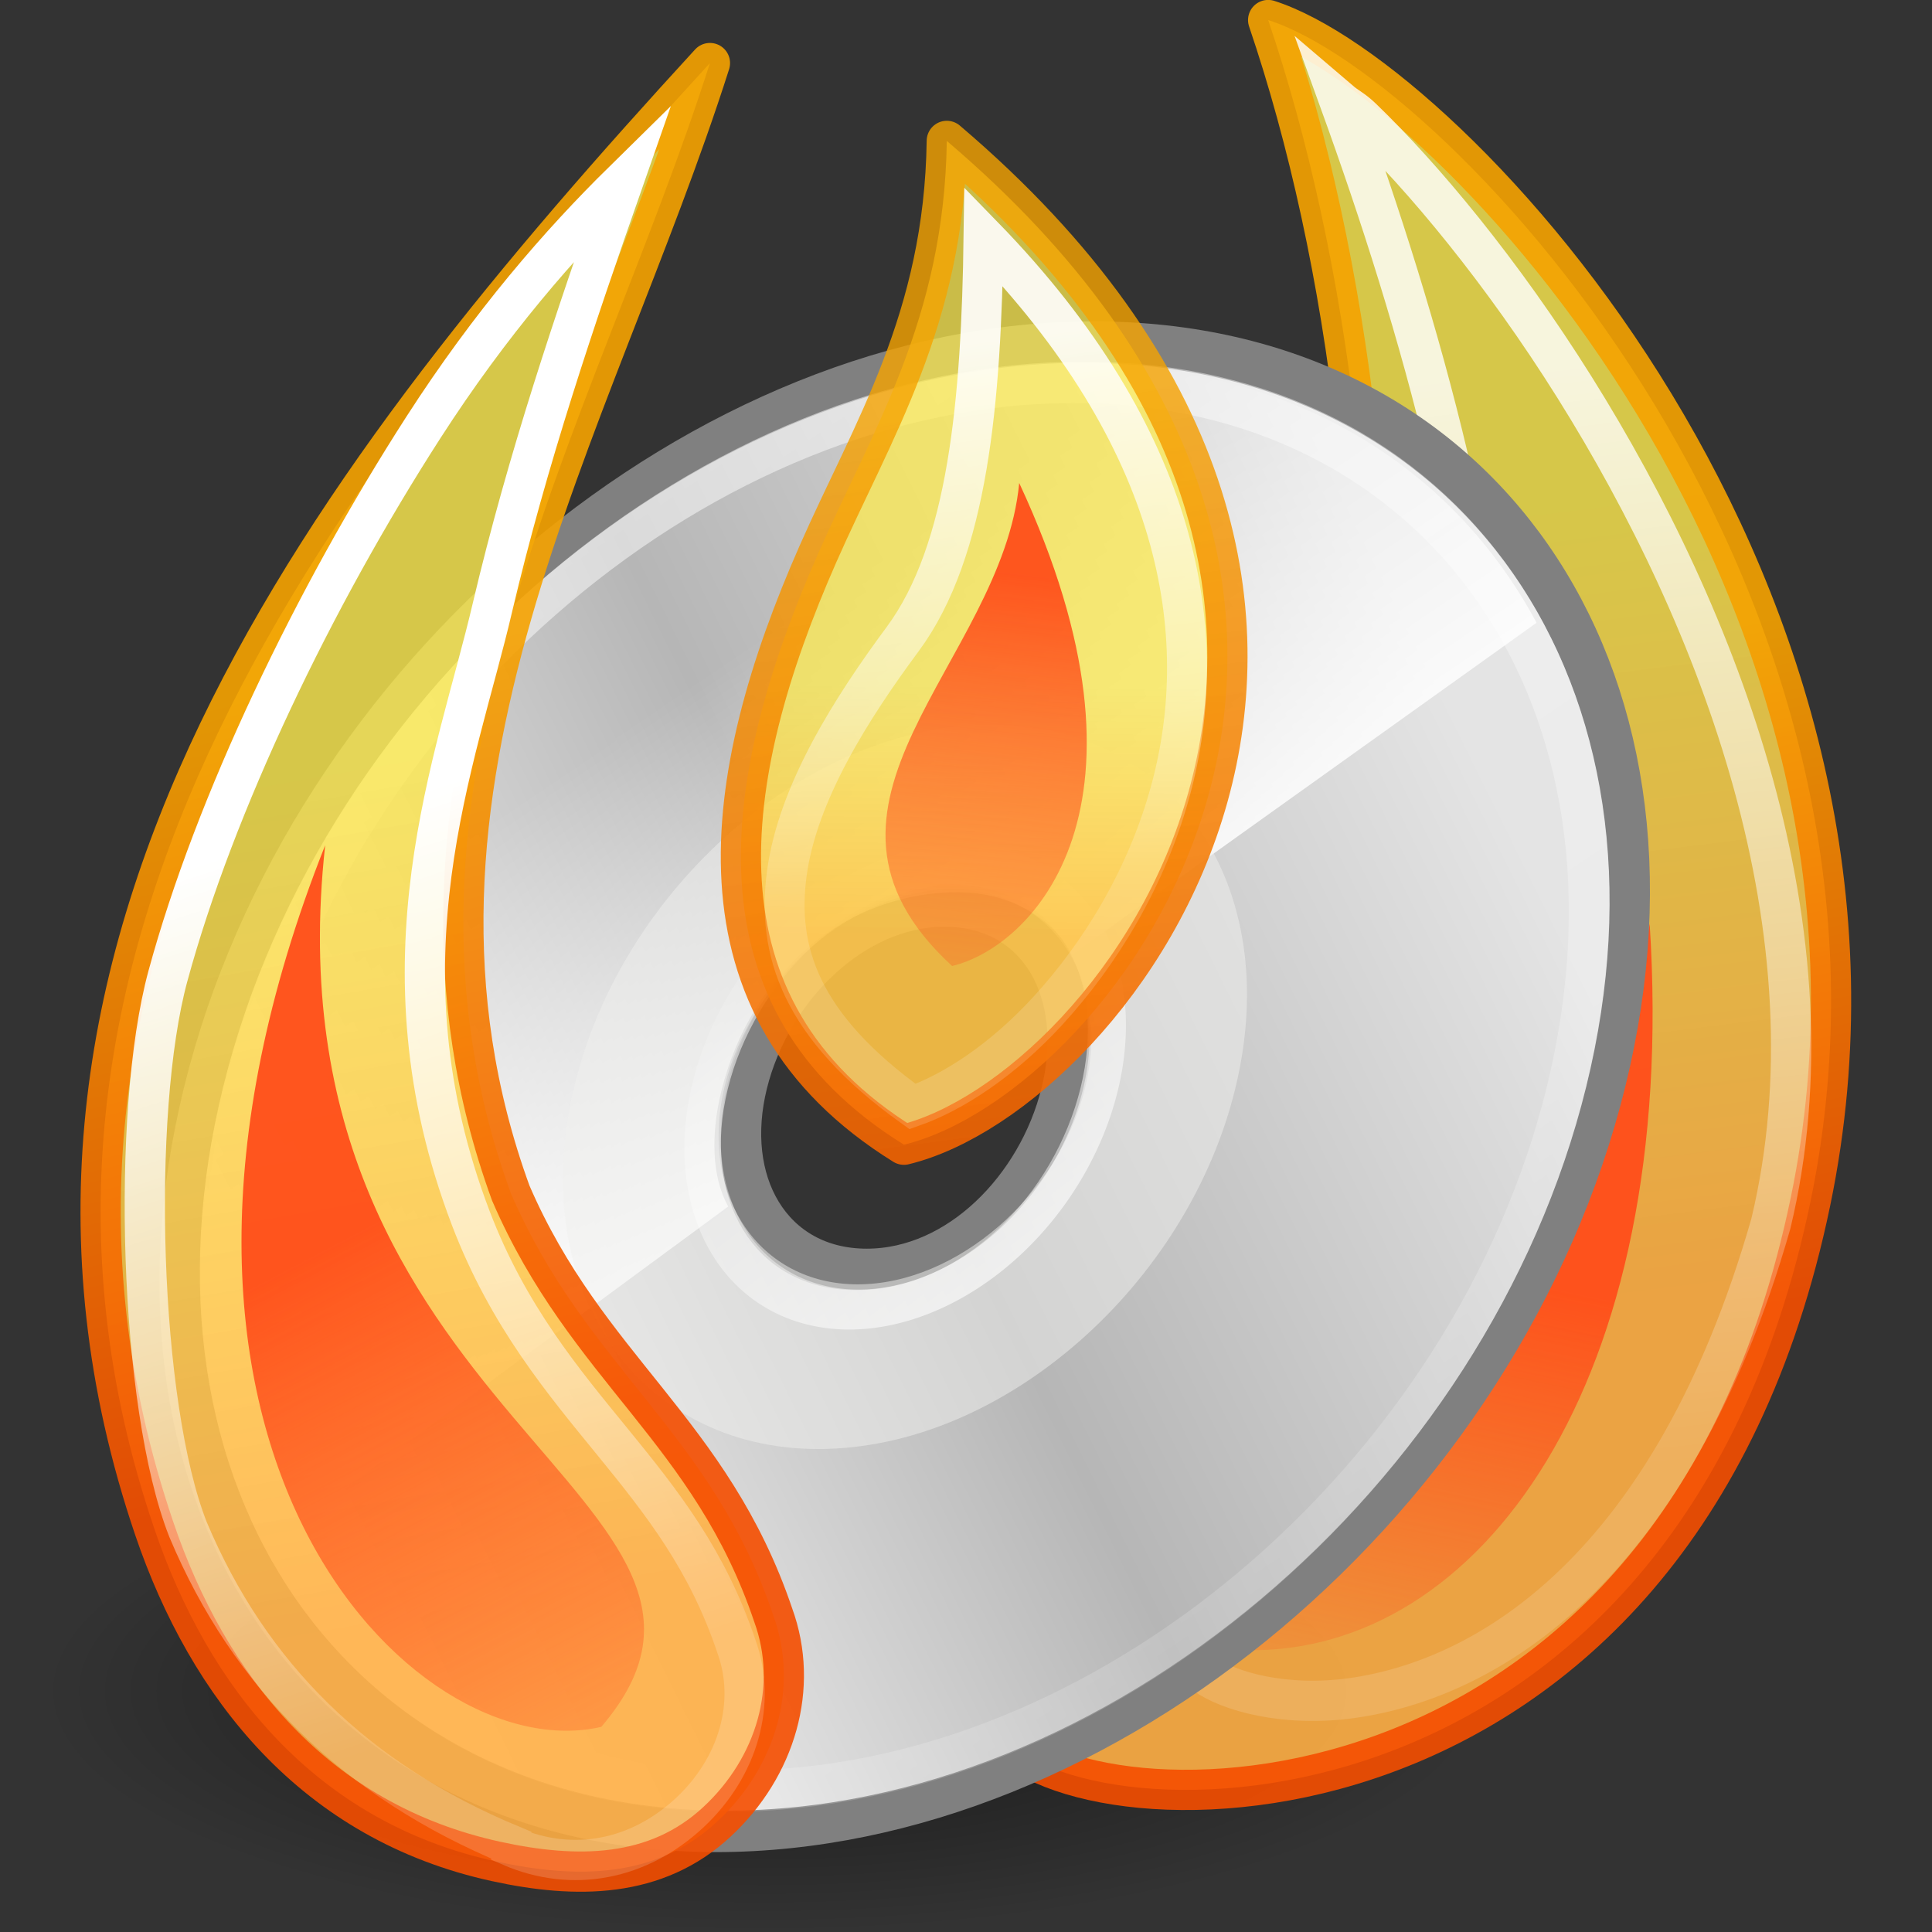 <?xml version="1.0" encoding="UTF-8" standalone="no"?>
<!-- Created with Inkscape (http://www.inkscape.org/) -->
<svg
   xmlns:dc="http://purl.org/dc/elements/1.1/"
   xmlns:cc="http://web.resource.org/cc/"
   xmlns:rdf="http://www.w3.org/1999/02/22-rdf-syntax-ns#"
   xmlns:svg="http://www.w3.org/2000/svg"
   xmlns="http://www.w3.org/2000/svg"
   xmlns:xlink="http://www.w3.org/1999/xlink"
   xmlns:sodipodi="http://sodipodi.sourceforge.net/DTD/sodipodi-0.dtd"
   xmlns:inkscape="http://www.inkscape.org/namespaces/inkscape"
   id="svg1975"
   sodipodi:version="0.32"
   inkscape:version="0.45"
   width="48"
   height="48"
   version="1.0"
   sodipodi:docbase="/home/ulisse/Desktop/Rejilla/scalable"
   sodipodi:docname="rejilla.svg"
   inkscape:output_extension="org.inkscape.output.svg.inkscape"
   sodipodi:modified="true">
  <rect width="100%" height="100%" fill="#333333" stroke="none"/>
  <defs
     id="defs1978">
    <linearGradient
       inkscape:collect="always"
       id="linearGradient3193">
      <stop
         style="stop-color:#ff4d19;stop-opacity:1;"
         offset="0"
         id="stop3195" />
      <stop
         style="stop-color:#ff4d19;stop-opacity:0.175"
         offset="1"
         id="stop3197" />
    </linearGradient>
    <linearGradient
       id="linearGradient3403"
       inkscape:collect="always">
      <stop
         id="stop3405"
         offset="0"
         style="stop-color:#f5a200;stop-opacity:0.89" />
      <stop
         id="stop3407"
         offset="1"
         style="stop-color:#f55f00;stop-opacity:1" />
    </linearGradient>
    <linearGradient
       id="linearGradient3349">
      <stop
         style="stop-color:#f5a200;stop-opacity:1"
         offset="0"
         id="stop3351" />
      <stop
         style="stop-color:#f54e00;stop-opacity:1;"
         offset="1"
         id="stop3353" />
    </linearGradient>
    <linearGradient
       id="linearGradient3343"
       inkscape:collect="always">
      <stop
         id="stop3345"
         offset="0"
         style="stop-color:#fce94f;stop-opacity:0.833" />
      <stop
         id="stop3347"
         offset="1"
         style="stop-color:#fec446;stop-opacity:1" />
    </linearGradient>
    <linearGradient
       inkscape:collect="always"
       id="linearGradient3321">
      <stop
         style="stop-color:#ffffff;stop-opacity:1;"
         offset="0"
         id="stop3323" />
      <stop
         style="stop-color:#ffffff;stop-opacity:0.169"
         offset="1"
         id="stop3325" />
    </linearGradient>
    <linearGradient
       id="linearGradient3297">
      <stop
         style="stop-color:#fce94f;stop-opacity:0.905"
         offset="0"
         id="stop3299" />
      <stop
         style="stop-color:#ffaf45;stop-opacity:1;"
         offset="1"
         id="stop3301" />
    </linearGradient>
    <linearGradient
       id="linearGradient23419"
       inkscape:collect="always">
      <stop
         id="stop23421"
         offset="0"
         style="stop-color:#000000;stop-opacity:1;" />
      <stop
         id="stop23423"
         offset="1"
         style="stop-color:#000000;stop-opacity:0;" />
    </linearGradient>
    <linearGradient
       y2="34.307"
       x2="32.511"
       y1="11.188"
       x1="14.997"
       gradientUnits="userSpaceOnUse"
       id="aigrd1">
      <stop
         id="stop3034"
         style="stop-color:#EBEBEB"
         offset="0" />
      <stop
         id="stop3036"
         style="stop-color:#FFFFFF"
         offset="0.5" />
      <stop
         id="stop3038"
         style="stop-color:#EBEBEB"
         offset="1" />
    </linearGradient>
    <linearGradient
       y2="14.203"
       x2="35.391"
       y1="32.416"
       x1="12.274"
       gradientUnits="userSpaceOnUse"
       id="aigrd2">
      <stop
         id="stop3043"
         style="stop-color:#FBFBFB"
         offset="0" />
      <stop
         id="stop3045"
         style="stop-color:#B6B6B6"
         offset="0.5" />
      <stop
         id="stop3047"
         style="stop-color:#E4E4E4"
         offset="1" />
    </linearGradient>
    <linearGradient
       id="linearGradient6036"
       inkscape:collect="always">
      <stop
         id="stop6038"
         offset="0"
         style="stop-color:#ffffff;stop-opacity:1;" />
      <stop
         id="stop6040"
         offset="1"
         style="stop-color:#ffffff;stop-opacity:0;" />
    </linearGradient>
    <linearGradient
       id="linearGradient6028"
       inkscape:collect="always">
      <stop
         id="stop6030"
         offset="0"
         style="stop-color:#ffffff;stop-opacity:1;" />
      <stop
         id="stop6032"
         offset="1"
         style="stop-color:#ffffff;stop-opacity:0;" />
    </linearGradient>
    <linearGradient
       id="linearGradient4409"
       inkscape:collect="always">
      <stop
         id="stop4411"
         offset="0"
         style="stop-color:#ffffff;stop-opacity:1;" />
      <stop
         id="stop4413"
         offset="1"
         style="stop-color:#ffffff;stop-opacity:0;" />
    </linearGradient>
    <radialGradient
       inkscape:collect="always"
       xlink:href="#linearGradient23419"
       id="radialGradient3250"
       gradientUnits="userSpaceOnUse"
       gradientTransform="matrix(1,0,0,0.25,0,31.227)"
       cx="23.335"
       cy="41.636"
       fx="23.335"
       fy="41.636"
       r="22.627" />
    <linearGradient
       inkscape:collect="always"
       xlink:href="#aigrd1"
       id="linearGradient3276"
       gradientUnits="userSpaceOnUse"
       gradientTransform="matrix(1.19,0,0,1.19,-4.309,-3.833)"
       x1="14.997"
       y1="11.188"
       x2="32.511"
       y2="34.307" />
    <linearGradient
       inkscape:collect="always"
       xlink:href="#aigrd2"
       id="linearGradient3278"
       gradientUnits="userSpaceOnUse"
       gradientTransform="matrix(1.19,0,0,1.19,-4.309,-3.833)"
       x1="12.274"
       y1="32.416"
       x2="35.391"
       y2="14.203" />
    <linearGradient
       inkscape:collect="always"
       xlink:href="#linearGradient4409"
       id="linearGradient3280"
       gradientUnits="userSpaceOnUse"
       gradientTransform="translate(0.5,-0.354)"
       x1="25.986"
       y1="24.92"
       x2="15.889"
       y2="11.67" />
    <linearGradient
       inkscape:collect="always"
       xlink:href="#linearGradient6036"
       id="linearGradient3282"
       gradientUnits="userSpaceOnUse"
       gradientTransform="matrix(0.993,0,6.9739463e-4,0.995,8.1878551e-2,-1.219)"
       x1="10.502"
       y1="3.61"
       x2="48.799"
       y2="54.698" />
    <linearGradient
       inkscape:collect="always"
       xlink:href="#linearGradient6028"
       id="linearGradient3284"
       gradientUnits="userSpaceOnUse"
       x1="28.703"
       y1="31.495"
       x2="17.743"
       y2="18.367" />
    <linearGradient
       inkscape:collect="always"
       xlink:href="#linearGradient3297"
       id="linearGradient3303"
       x1="8.001"
       y1="19.355"
       x2="11.766"
       y2="40.504"
       gradientUnits="userSpaceOnUse"
       gradientTransform="matrix(0.989,0,0,0.983,0.221,2.6636099e-2)" />
    <linearGradient
       inkscape:collect="always"
       xlink:href="#linearGradient3321"
       id="linearGradient3327"
       x1="7.085"
       y1="20.983"
       x2="14.014"
       y2="42.131"
       gradientUnits="userSpaceOnUse" />
    <linearGradient
       inkscape:collect="always"
       xlink:href="#linearGradient3321"
       id="linearGradient3339"
       x1="22.804"
       y1="8.67"
       x2="24.452"
       y2="21.817"
       gradientUnits="userSpaceOnUse" />
    <linearGradient
       inkscape:collect="always"
       xlink:href="#linearGradient3343"
       id="linearGradient3341"
       x1="23.413"
       y1="17.026"
       x2="23.359"
       y2="23.209"
       gradientUnits="userSpaceOnUse" />
    <linearGradient
       inkscape:collect="always"
       xlink:href="#linearGradient3349"
       id="linearGradient3355"
       x1="11.391"
       y1="16.274"
       x2="16.148"
       y2="35.157"
       gradientUnits="userSpaceOnUse"
       gradientTransform="matrix(0.989,0,0,0.983,0.221,2.6636099e-2)" />
    <linearGradient
       inkscape:collect="always"
       xlink:href="#linearGradient3403"
       id="linearGradient3363"
       x1="24.456"
       y1="10.07"
       x2="27.001"
       y2="29.433"
       gradientUnits="userSpaceOnUse" />
    <linearGradient
       inkscape:collect="always"
       xlink:href="#linearGradient3321"
       id="linearGradient3383"
       x1="35.673"
       y1="9.672"
       x2="38.559"
       y2="36.802"
       gradientUnits="userSpaceOnUse" />
    <linearGradient
       inkscape:collect="always"
       xlink:href="#linearGradient3349"
       id="linearGradient3391"
       x1="34.352"
       y1="17.268"
       x2="37.591"
       y2="33.675"
       gradientUnits="userSpaceOnUse" />
    <linearGradient
       inkscape:collect="always"
       xlink:href="#linearGradient3297"
       id="linearGradient3401"
       x1="38.884"
       y1="12.519"
       x2="41.335"
       y2="31.996"
       gradientUnits="userSpaceOnUse" />
    <linearGradient
       inkscape:collect="always"
       xlink:href="#linearGradient3193"
       id="linearGradient3199"
       x1="7.735"
       y1="31.256"
       x2="15.29"
       y2="45.574"
       gradientUnits="userSpaceOnUse"
       gradientTransform="matrix(1.001,0,0,0.999,2.3526071e-2,-6.9317926e-2)" />
    <linearGradient
       inkscape:collect="always"
       xlink:href="#linearGradient3193"
       id="linearGradient3203"
       gradientUnits="userSpaceOnUse"
       x1="24.533"
       y1="9.339"
       x2="22.547"
       y2="32.045"
       gradientTransform="matrix(0.407,0,0,0.517,14.505,9.294)" />
    <linearGradient
       inkscape:collect="always"
       xlink:href="#linearGradient3193"
       id="linearGradient3209"
       gradientUnits="userSpaceOnUse"
       gradientTransform="matrix(0.489,0,0,0.491,20.006,26.123)"
       x1="24.533"
       y1="9.163"
       x2="20.155"
       y2="30.322" />
  </defs>
  <sodipodi:namedview
     inkscape:window-height="931"
     inkscape:window-width="1280"
     inkscape:pageshadow="2"
     inkscape:pageopacity="0.0"
     guidetolerance="10.0"
     gridtolerance="10.0"
     objecttolerance="10.0"
     borderopacity="0.4"
     bordercolor="#666666"
     pagecolor="#ffffff"
     id="base"
     inkscape:zoom="11.313708"
     inkscape:cx="23.785064"
     inkscape:cy="17.182619"
     inkscape:window-x="0"
     inkscape:window-y="23"
     inkscape:current-layer="svg1975"
     width="48px"
     height="48px"
     inkscape:showpageshadow="false"
     borderlayer="true"
     showgrid="false"
     gridspacingx="0.5px"
     gridspacingy="0.5px"
     gridempspacing="2" />
  <path
     transform="matrix(0.795,0,0,1.061,0.437,-2.162)"
     inkscape:r_cy="true"
     inkscape:r_cx="true"
     d="M 45.962 41.636 A 22.627 5.657 0 1 1  0.707,41.636 A 22.627 5.657 0 1 1  45.962 41.636 z"
     sodipodi:ry="5.6568542"
     sodipodi:rx="22.627417"
     sodipodi:cy="41.63604"
     sodipodi:cx="23.334524"
     id="path23417"
     style="opacity:0.55;color:#000000;fill:url(#radialGradient3250);fill-opacity:1;fill-rule:evenodd;stroke:none;stroke-width:2;stroke-linecap:butt;stroke-linejoin:miter;marker:none;marker-start:none;marker-mid:none;marker-end:none;stroke-miterlimit:4;stroke-dasharray:none;stroke-dashoffset:0;stroke-opacity:1;visibility:visible;display:inline;overflow:visible"
     sodipodi:type="arc" />
  <path
     style="opacity:0.9;fill:url(#linearGradient3401);fill-opacity:1.0;fill-rule:nonzero;stroke:url(#linearGradient3391);stroke-width:1;stroke-linecap:round;stroke-linejoin:round;stroke-miterlimit:4;stroke-dasharray:none;stroke-opacity:1"
     d="M 24.843,43.059 C 26.824,45.739 41.597,46.154 44.98,29.858 C 48.116,14.751 36.004,1.929 31.507,0.498 C 35.507,12.265 35.841,32.774 24.843,43.059 z "
     id="path1066"
     sodipodi:nodetypes="cscc" />
  <path
     style="opacity:0.946;fill:url(#linearGradient3209);fill-opacity:1;fill-rule:evenodd;stroke:none;stroke-width:1;stroke-linecap:round;stroke-linejoin:round;stroke-miterlimit:4;stroke-dasharray:none;stroke-opacity:1"
     d="M 40.985,22.945 C 40.479,27.191 25.744,37.195 30.985,40.999 C 36.736,41.092 41.728,34.404 40.985,22.945 z "
     id="path3207"
     sodipodi:nodetypes="ccc" />
  <path
     sodipodi:type="inkscape:offset"
     inkscape:radius="-1.0498953"
     inkscape:original="M 31.5 0.5 C 35.500363 12.266964 35.84138 32.776828 24.84375 43.0625 C 26.824627 45.742271 41.585678 46.140573 44.96875 29.84375 C 48.104682 14.737446 35.997479 1.9311177 31.5 0.5 z "
     xlink:href="#path1066"
     style="opacity:0.9;fill:none;fill-opacity:1;fill-rule:nonzero;stroke:url(#linearGradient3383);stroke-width:1;stroke-linecap:round;stroke-linejoin:miter;stroke-miterlimit:4;stroke-dasharray:none;stroke-opacity:0.905"
     id="path3365"
     inkscape:href="#path1066"
     d="M 33.312,2.656 C 35.341,8.263 37.158,14.633 37.344,21.062 C 37.554,28.353 35.729,35.614 29.969,41 C 29.948,41.011 29.927,41.022 29.906,41.031 C 29.592,41.29 29.623,41.356 29.625,41.375 C 29.627,41.394 29.682,41.54 29.969,41.75 C 30.542,42.169 31.945,42.579 33.625,42.344 C 36.986,41.873 41.575,39.142 44.031,30.562 C 45.763,23.354 42.766,15.545 39.156,9.781 C 37.351,6.899 35.386,4.548 33.875,3.094 C 33.64,2.867 33.524,2.837 33.312,2.656 z "
     transform="translate(-3.5601116e-2,-0.156)" />
  <g
     inkscape:label="Layer 1"
     id="layer1"
     transform="matrix(0.836,0,-0.219,0.888,7.377,5.984)">
    <path
       style="fill:url(#linearGradient3276);fill-rule:nonzero;stroke:none;stroke-miterlimit:4"
       d="M 24.262,2.833 C 12.715,2.833 3.429,12.119 3.429,23.667 C 3.429,35.214 12.715,44.5 24.262,44.5 C 35.81,44.5 45.096,35.214 45.096,23.667 C 45.096,12.119 35.81,2.833 24.262,2.833 L 24.262,2.833 z M 24.262,28.667 C 21.524,28.667 19.262,26.405 19.262,23.667 C 19.262,20.929 21.524,18.667 24.262,18.667 C 27.001,18.667 29.262,20.929 29.262,23.667 C 29.262,26.405 27.001,28.667 24.262,28.667 z "
       id="path3040"
       inkscape:r_cx="true"
       inkscape:r_cy="true" />
    <path
       style="fill:url(#linearGradient3278);fill-rule:nonzero;stroke:#808080;stroke-width:1.16;stroke-miterlimit:4;stroke-opacity:1"
       d="M 24.262,2.833 C 12.715,2.833 3.429,12.119 3.429,23.667 C 3.429,35.214 12.715,44.5 24.262,44.5 C 35.81,44.5 45.096,35.214 45.096,23.667 C 45.096,12.119 35.81,2.833 24.262,2.833 L 24.262,2.833 z M 24.321,28.777 C 21.583,28.777 19.6,26.46 19.6,23.722 C 19.6,20.984 21.539,18.611 24.277,18.611 C 27.016,18.611 28.917,20.956 28.917,23.694 C 28.917,26.432 27.059,28.777 24.321,28.777 z "
       id="path3049"
       inkscape:r_cx="true"
       inkscape:r_cy="true"
       sodipodi:nodetypes="cssscccsssc" />
    <path
       sodipodi:nodetypes="csccssccsc"
       id="path3531"
       d="M 23.411,3.459 C 12.649,3.865 4.111,12.676 4.111,23.541 C 4.111,28.467 5.858,32.944 8.778,36.428 L 19.895,27.017 C 19.174,26.174 18.846,24.974 18.846,23.791 C 18.846,20.401 21.15,18.224 24.413,18.224 C 25.897,18.224 27.384,18.897 28.272,19.97 L 39.639,10.685 C 35.964,6.261 30.395,3.459 24.163,3.459 C 23.902,3.459 23.669,3.449 23.411,3.459 z "
       style="fill:url(#linearGradient3280);fill-opacity:1;fill-rule:nonzero;stroke:none;stroke-miterlimit:4;stroke-opacity:1" />
    <path
       style="opacity:0.511;fill:#eeeeec;fill-rule:nonzero;stroke:none;stroke-miterlimit:4"
       d="M 24.19,13.532 C 18.701,13.532 14.397,18.138 14.441,23.667 C 14.486,29.327 18.989,33.802 24.35,33.802 C 29.839,33.802 34.143,29.195 34.099,23.667 C 34.055,18.007 29.551,13.532 24.19,13.532 L 24.19,13.532 z M 24.314,29.195 C 21.378,29.195 18.933,26.694 18.909,23.667 C 18.885,20.639 21.291,18.138 24.227,18.138 C 27.162,18.138 29.608,20.639 29.631,23.667 C 29.655,26.694 27.25,29.195 24.314,29.195 z "
       id="path3051"
       inkscape:r_cx="true"
       inkscape:r_cy="true" />
    <path
       sodipodi:nodetypes="cccccc"
       id="path5264"
       d="M 24.256,3.959 C 13.362,3.959 4.608,12.743 4.616,23.667 C 4.623,34.59 13.39,43.374 24.284,43.374 C 35.178,43.374 43.932,34.59 43.925,23.667 C 43.917,12.743 35.15,3.959 24.256,3.959 L 24.256,3.959 z "
       style="opacity:0.546;fill:none;fill-rule:nonzero;stroke:url(#linearGradient3282);stroke-width:1.16;stroke-miterlimit:4;stroke-opacity:1"
       inkscape:r_cx="true"
       inkscape:r_cy="true" />
    <path
       transform="matrix(0.955,0,1.7576729e-2,1.022,0.625,-1.812)"
       d="M 30.406 24.931 A 6.099 6.099 0 1 1  18.208,24.931 A 6.099 6.099 0 1 1  30.406 24.931 z"
       sodipodi:ry="6.0987959"
       sodipodi:rx="6.0987959"
       sodipodi:cy="24.930641"
       sodipodi:cx="24.306795"
       id="path6026"
       style="opacity:0.672;color:#000000;fill:none;fill-opacity:0.316;fill-rule:nonzero;stroke:url(#linearGradient3284);stroke-width:1.093;stroke-linecap:butt;stroke-linejoin:miter;marker:none;marker-start:none;marker-mid:none;marker-end:none;stroke-miterlimit:4;stroke-dashoffset:0;stroke-opacity:1;visibility:visible;display:inline;overflow:visible"
       sodipodi:type="arc"
       inkscape:r_cx="true"
       inkscape:r_cy="true" />
  </g>
  <path
     style="opacity:0.9;fill:url(#linearGradient3341);fill-opacity:1.0;fill-rule:evenodd;stroke:url(#linearGradient3363);stroke-width:1;stroke-linecap:round;stroke-linejoin:round;stroke-miterlimit:4;stroke-dasharray:none;stroke-opacity:1"
     d="M 23.523,3.501 C 23.462,7.927 21.67,10.704 20.323,13.761 C 17.884,19.297 16.992,25.051 22.458,28.44 C 27.718,27.163 36.995,14.962 23.523,3.501 z "
     id="path1067"
     sodipodi:nodetypes="cscc" />
  <path
     style="fill:url(#linearGradient3303);fill-opacity:1;fill-rule:nonzero;stroke:url(#linearGradient3355);stroke-width:1;stroke-linecap:square;stroke-linejoin:round;stroke-miterlimit:4;stroke-dasharray:none;stroke-opacity:1;opacity:0.9"
     d="M 12.689,29.64 C 14.573,34.004 17.666,35.551 19.211,40.129 C 19.861,41.913 19.275,43.902 17.818,45.258 C 16.296,46.675 14.321,46.682 12.325,46.247 C 7.818,45.263 5.169,41.911 3.833,37.978 C -1.046,23.616 8.359,11.69 17.638,1.567 C 14.76,10.603 9.046,19.639 12.689,29.64 z "
     id="path1064"
     sodipodi:nodetypes="ccssscc" />
  <path
     sodipodi:type="inkscape:offset"
     inkscape:radius="-0.97398376"
     inkscape:original="M 23.53125 3.5 C 23.470488 7.9259881 21.659398 10.69272 20.3125 13.75 C 17.873514 19.286172 17.003135 25.048666 22.46875 28.4375 C 27.728947 27.161077 37.002644 14.960776 23.53125 3.5 z "
     xlink:href="#path1067"
     style="opacity:0.9;fill:none;fill-opacity:1;fill-rule:evenodd;stroke:url(#linearGradient3339);stroke-width:1.001;stroke-linecap:butt;stroke-linejoin:miter;stroke-miterlimit:4;stroke-dasharray:none;stroke-opacity:1"
     id="path3329"
     inkscape:href="#path1067"
     d="M 24.406,5.844 C 24.35,9.886 24.022,13.596 22.375,15.781 C 21.109,17.462 19.741,19.563 19.469,21.562 C 19.21,23.464 19.803,25.326 22.625,27.312 C 23.624,26.968 24.871,26.184 26.031,24.938 C 27.33,23.542 28.495,21.684 29.094,19.531 C 30.176,15.642 29.339,10.827 24.406,5.844 z "
     transform="matrix(0.99,0,0,1.007,0.274,-1.1280928e-2)" />
  <path
     sodipodi:type="inkscape:offset"
     inkscape:radius="-1.0358722"
     inkscape:original="M 17.625 1.5625 C 8.345542 11.685494 -1.0347059 23.60686 3.84375 37.96875 C 5.1799096 41.902326 7.8047409 45.266244 12.3125 46.25 C 14.308609 46.685624 16.290429 46.667125 17.8125 45.25 C 19.269173 43.893762 19.868711 41.908836 19.21875 40.125 C 17.674253 35.547597 14.570801 33.988954 12.6875 29.625 C 9.0444142 19.623801 14.746138 10.59873 17.625 1.5625 z "
     xlink:href="#path1064"
     style="fill:none;fill-opacity:1;fill-rule:nonzero;stroke:url(#linearGradient3327);stroke-width:1;stroke-linecap:square;stroke-linejoin:miter;stroke-miterlimit:6.4;stroke-dasharray:none;stroke-opacity:1"
     id="path3293"
     inkscape:href="#path1064"
     d="M 15.438,4.719 C 13.871,6.261 12.147,8.236 10.469,10.844 C 7.755,15.061 5.29,20.183 4.125,24.469 C 3.201,27.868 3.41,35.144 4.625,38.219 C 6.163,41.88 8.817,44.466 12.656,46.062 C 12.656,46.073 12.656,46.083 12.656,46.094 C 14.183,46.75 15.83,46.433 17.094,45.25 C 18.299,44.122 18.756,42.521 18.25,41.125 C 17.528,38.974 16.419,37.573 15.188,36.062 C 13.956,34.552 12.585,32.927 11.656,30.5 C 9.21,24.108 11.304,19.109 12.188,15.312 C 13.062,11.609 14.226,8.18 15.438,4.719 z "
     transform="translate(4.6635953e-2,-0.219)" />
  <path
     style="opacity:0.946;fill:url(#linearGradient3199);fill-opacity:1;fill-rule:evenodd;stroke:none;stroke-width:1px;stroke-linecap:butt;stroke-linejoin:miter;stroke-opacity:1"
     d="M 8.079,21 C 2.164,35.907 10.278,43.988 14.939,42.903 C 19.759,37.27 6.507,35.25 8.079,21 z "
     id="path2220"
     sodipodi:nodetypes="ccc" />
  <path
     style="opacity:0.946;fill:url(#linearGradient3203);fill-opacity:1;fill-rule:evenodd;stroke:none;stroke-width:1;stroke-linecap:round;stroke-linejoin:round;stroke-miterlimit:4;stroke-dasharray:none;stroke-opacity:1"
     d="M 25.322,12 C 24.9,16.475 19.287,19.991 23.655,24 C 25.648,23.523 29.071,20.055 25.322,12 z "
     id="path3201"
     sodipodi:nodetypes="ccc" />
</svg>
